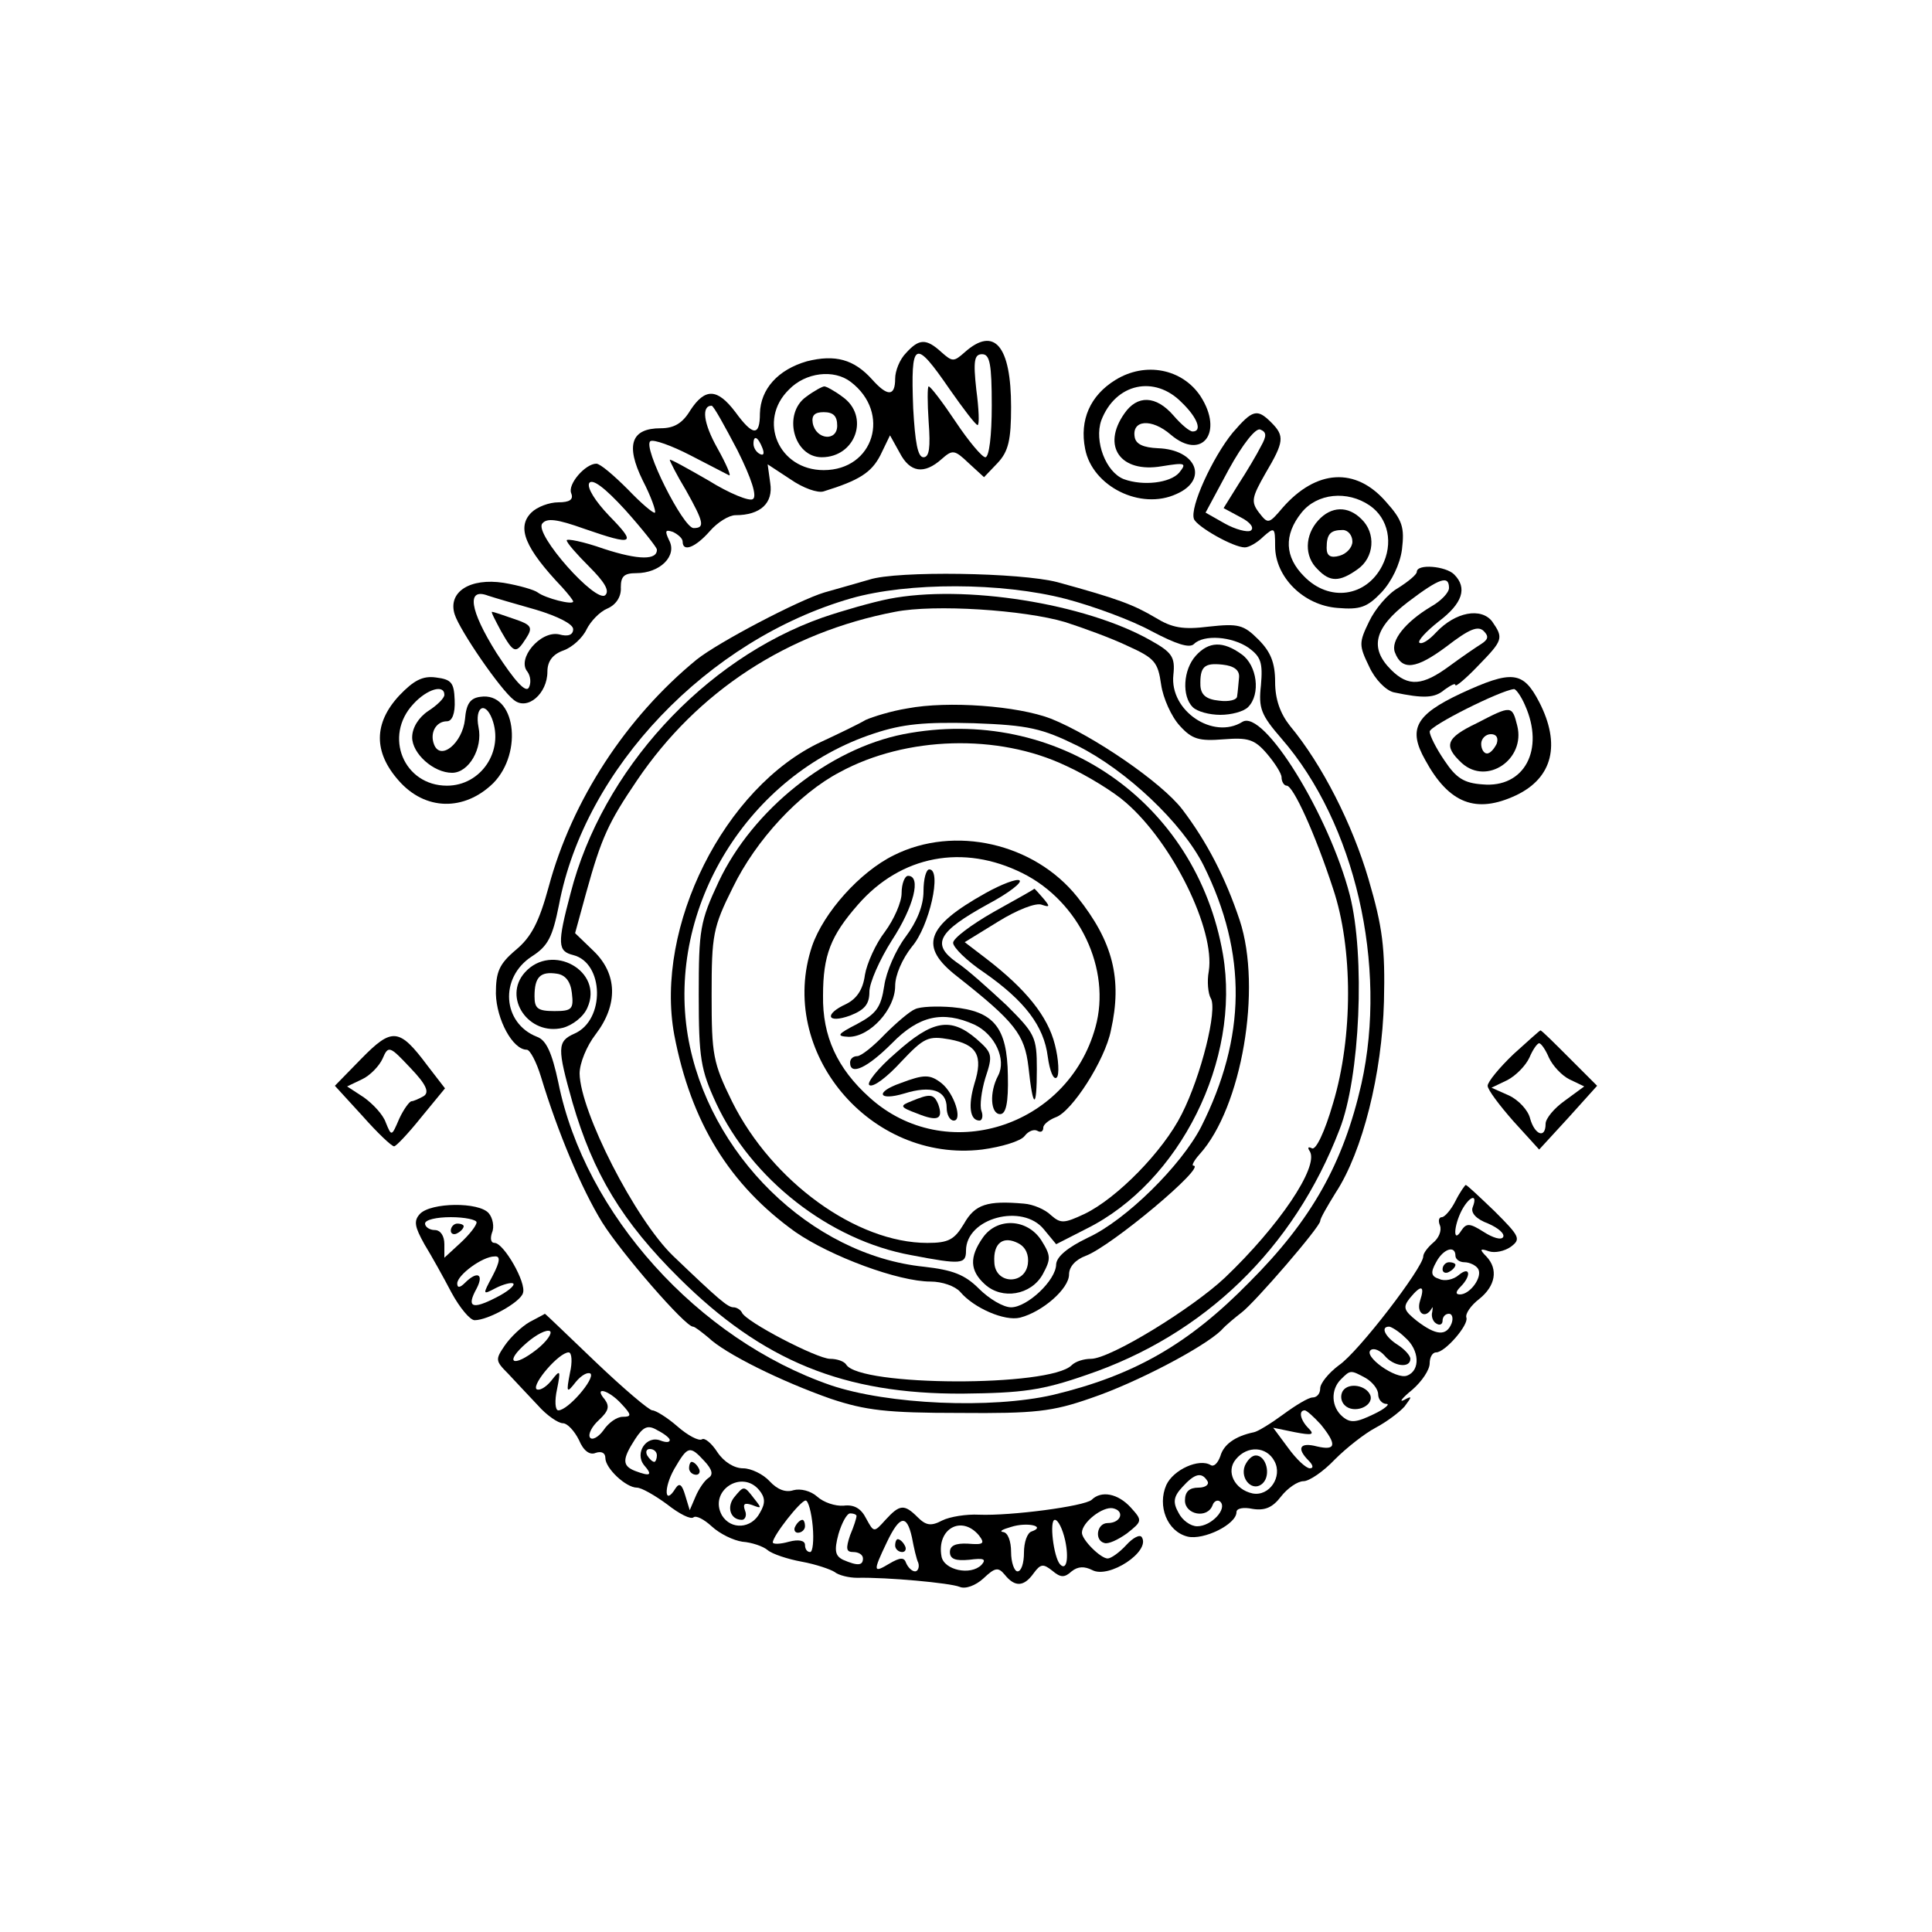<?xml version="1.0" standalone="no"?>
<!DOCTYPE svg PUBLIC "-//W3C//DTD SVG 20010904//EN"
 "http://www.w3.org/TR/2001/REC-SVG-20010904/DTD/svg10.dtd">
<svg version="1.0" xmlns="http://www.w3.org/2000/svg"
 width="300pt" height="300pt" viewBox="0 0 300 300"
 preserveAspectRatio="xMidYMid meet">
<g transform="translate(0,300) scale(0.1,-0.1)"
fill="#000000" stroke="none">
<path d="M1407 2452 c-10 -10 -17 -28 -17 -40 0 -28 -12 -28 -36 -1 -28 31
-57 39 -101 28 -45 -13 -72 -43 -73 -81 0 -36 -11 -35 -38 2 -28 37 -47 38
-70 3 -12 -20 -25 -28 -46 -28 -46 0 -55 -26 -28 -81 13 -25 21 -48 19 -50 -2
-2 -21 14 -42 36 -22 22 -43 40 -49 40 -17 0 -45 -32 -39 -46 4 -10 -3 -14
-20 -14 -14 0 -33 -7 -42 -16 -23 -23 -10 -55 48 -116 9 -10 17 -20 17 -22 0
-6 -43 5 -55 14 -5 4 -29 11 -53 15 -52 8 -87 -14 -76 -49 8 -25 71 -117 92
-133 21 -17 52 10 52 44 0 16 8 27 25 33 14 5 30 20 36 33 6 12 20 27 32 32
14 6 22 19 21 33 0 17 5 22 24 22 37 0 64 27 51 51 -7 15 -6 17 6 13 8 -4 15
-10 15 -15 0 -17 20 -9 42 16 12 14 30 25 40 25 39 0 59 19 54 50 l-4 29 35
-23 c20 -14 43 -22 52 -19 55 17 74 29 88 56 l15 31 15 -27 c16 -31 38 -34 65
-10 17 15 20 15 42 -6 l24 -22 21 22 c17 18 21 36 21 87 0 95 -26 126 -72 85
-17 -15 -19 -15 -36 0 -24 22 -35 21 -55 -1z m68 -57 c21 -30 40 -55 43 -55 3
0 2 25 -2 55 -5 45 -3 55 9 55 12 0 15 -15 15 -80 0 -46 -4 -80 -10 -80 -5 0
-26 25 -46 55 -20 30 -39 55 -42 55 -2 0 -2 -25 0 -55 3 -40 1 -55 -8 -55 -9
0 -13 23 -16 76 -4 106 2 109 57 29z m-154 12 c63 -48 36 -137 -42 -137 -70 0
-103 77 -54 125 26 27 70 32 96 12z m-176 -106 c22 -44 31 -72 24 -76 -5 -4
-37 9 -69 29 -33 19 -60 34 -60 32 0 -2 11 -24 25 -47 28 -50 30 -59 12 -59
-16 0 -80 127 -67 135 5 3 33 -7 62 -22 29 -15 56 -29 60 -31 4 -2 -4 17 -18
42 -22 39 -25 66 -9 66 3 0 20 -31 40 -69z m39 3 c3 -8 2 -12 -4 -9 -6 3 -10
10 -10 16 0 14 7 11 14 -7z m-164 -157 c1 -17 -28 -17 -83 1 -31 11 -57 16
-57 13 0 -4 16 -22 35 -41 23 -23 32 -37 25 -44 -14 -14 -111 95 -98 111 7 9
23 7 65 -8 78 -27 82 -24 39 20 -22 23 -35 44 -31 51 5 7 24 -7 56 -42 26 -29
48 -57 49 -61z m-187 -94 c33 -10 57 -22 57 -30 0 -9 -8 -12 -22 -8 -29 6 -66
-38 -49 -58 5 -7 6 -18 2 -25 -5 -8 -22 11 -50 54 -42 67 -47 102 -13 89 9 -3
43 -13 75 -22z"/>
<path d="M1252 2384 c-37 -26 -20 -94 24 -94 53 0 75 64 32 94 -12 9 -25 16
-28 16 -3 0 -16 -7 -28 -16z m48 -45 c0 -25 -33 -22 -38 4 -2 12 3 17 17 17
15 0 21 -6 21 -21z"/>
<path d="M778 2020 c20 -35 23 -36 39 -11 11 17 8 21 -19 30 -17 6 -32 11 -34
11 -2 0 5 -13 14 -30z"/>
<path d="M1732 2410 c-39 -24 -56 -62 -47 -107 11 -58 86 -96 142 -70 50 22
31 69 -29 71 -22 1 -34 6 -36 17 -5 27 26 30 56 4 48 -41 83 3 46 60 -28 42
-85 54 -132 25z m103 -35 c25 -24 32 -45 17 -45 -5 0 -18 11 -30 25 -27 31
-56 32 -76 3 -36 -51 -6 -93 58 -82 37 6 39 5 27 -10 -14 -16 -56 -21 -86 -10
-28 11 -46 59 -35 91 22 58 83 71 125 28z"/>
<path d="M1914 2328 c-31 -38 -67 -116 -60 -134 5 -12 61 -44 79 -44 6 0 19 7
29 17 17 15 18 14 18 -15 0 -48 44 -92 97 -96 35 -3 46 1 68 24 16 17 29 44
32 67 4 34 1 45 -25 74 -47 54 -108 50 -160 -9 -22 -26 -23 -26 -37 -8 -13 17
-11 24 10 61 29 49 30 58 9 79 -22 22 -29 20 -60 -16z m44 -21 c-6 -12 -22
-39 -35 -59 l-23 -37 26 -14 c16 -8 22 -17 16 -21 -5 -3 -24 2 -40 11 l-30 17
36 67 c22 40 42 65 49 62 10 -4 10 -10 1 -26z m169 -92 c29 -20 37 -59 19 -94
-25 -48 -82 -56 -121 -16 -30 30 -32 64 -4 99 24 30 71 35 106 11z"/>
<path d="M2047 2192 c-21 -23 -22 -56 -1 -76 19 -20 34 -20 62 0 26 18 29 56
6 78 -21 21 -47 20 -67 -2z m53 -33 c0 -9 -9 -19 -20 -22 -14 -4 -20 0 -20 12
0 22 6 28 25 28 8 0 15 -8 15 -18z"/>
<path d="M2200 2112 c0 -4 -13 -15 -29 -25 -16 -9 -36 -33 -45 -52 -16 -33
-16 -37 0 -70 9 -20 26 -37 38 -40 47 -10 64 -9 79 4 10 7 17 11 17 7 0 -3 16
10 35 30 39 40 40 43 22 69 -17 22 -57 15 -87 -17 -11 -12 -22 -19 -26 -16 -3
3 11 18 30 33 37 28 45 52 24 73 -13 13 -58 17 -58 4z m50 -25 c0 -7 -12 -20
-28 -29 -40 -24 -63 -53 -56 -71 11 -29 33 -26 80 9 35 27 49 33 58 24 8 -8 7
-13 -4 -20 -8 -5 -30 -20 -49 -34 -42 -31 -64 -33 -91 -6 -34 34 -26 65 26
105 50 38 64 42 64 22z"/>
<path d="M1350 2100 c-14 -4 -45 -13 -70 -20 -40 -12 -164 -77 -198 -104 -110
-90 -194 -219 -230 -353 -15 -55 -27 -78 -51 -98 -26 -22 -31 -34 -31 -68 1
-40 26 -87 48 -87 5 0 15 -19 22 -42 26 -86 63 -174 95 -226 30 -48 129 -162
141 -162 3 0 13 -8 24 -17 26 -25 113 -68 190 -95 54 -18 87 -22 200 -22 117
-1 144 2 204 23 71 24 175 79 202 105 8 9 23 21 32 28 21 16 122 133 122 142
0 4 11 23 24 44 42 64 72 185 75 297 2 83 -2 115 -24 190 -25 85 -72 178 -122
238 -15 19 -23 41 -23 68 0 30 -7 47 -26 66 -23 23 -31 25 -77 20 -40 -5 -57
-2 -83 14 -34 20 -57 29 -152 55 -57 15 -249 18 -292 4z m305 -30 c42 -11 102
-33 133 -50 38 -20 59 -27 66 -20 15 15 59 12 85 -6 19 -14 22 -23 19 -58 -4
-36 0 -46 32 -83 114 -131 165 -352 124 -536 -28 -123 -77 -211 -174 -308 -95
-97 -180 -145 -305 -175 -96 -22 -256 -15 -345 15 -206 71 -382 266 -423 470
-10 47 -19 66 -33 71 -54 21 -59 92 -8 125 25 16 32 30 42 80 40 212 231 412
454 476 88 25 233 25 333 -1z"/>
<path d="M1380 2070 c-25 -5 -71 -18 -103 -29 -184 -65 -342 -237 -391 -428
-21 -79 -20 -90 4 -96 48 -12 50 -101 2 -122 -27 -12 -27 -22 -3 -107 32 -110
77 -185 166 -273 129 -128 255 -180 440 -179 93 1 123 5 192 29 183 62 322
196 393 381 32 81 40 270 16 364 -32 124 -134 290 -167 269 -45 -28 -113 17
-107 73 3 28 -2 35 -36 54 -101 57 -289 87 -406 64z m274 -36 c28 -9 72 -25
97 -37 42 -19 47 -25 52 -60 3 -21 16 -50 29 -64 19 -21 30 -24 68 -21 38 3
48 0 67 -22 12 -14 23 -31 23 -37 0 -7 4 -13 8 -13 10 0 44 -74 72 -160 31
-92 31 -230 0 -333 -13 -45 -27 -74 -33 -70 -6 3 -7 1 -3 -5 14 -24 -48 -116
-132 -196 -51 -48 -178 -126 -208 -126 -11 0 -24 -4 -30 -10 -34 -34 -329 -33
-350 1 -3 5 -14 9 -25 9 -20 0 -132 58 -137 72 -2 4 -8 8 -13 8 -9 0 -23 12
-94 80 -59 57 -144 224 -145 283 0 16 11 43 25 61 35 46 34 94 -4 130 l-28 27
17 62 c24 87 35 110 79 175 94 139 234 230 401 262 61 12 200 3 264 -16z"/>
<path d="M1409 1900 c-25 -4 -54 -13 -65 -18 -10 -6 -41 -21 -69 -34 -150 -70
-259 -287 -228 -455 26 -136 86 -233 188 -306 55 -38 160 -77 210 -77 18 0 38
-7 46 -16 21 -25 69 -46 93 -40 35 9 76 45 76 67 0 12 10 23 26 29 40 15 189
140 167 140 -3 0 1 8 10 18 65 72 97 257 62 363 -22 66 -51 122 -89 172 -32
42 -139 115 -204 141 -52 20 -160 28 -223 16z m264 -58 c76 -38 163 -120 196
-186 68 -137 66 -267 -4 -406 -31 -60 -117 -145 -176 -172 -31 -15 -48 -29
-49 -41 0 -25 -45 -67 -70 -67 -12 0 -34 13 -50 29 -22 22 -41 29 -85 34 -176
18 -336 175 -367 359 -33 199 94 405 289 469 45 15 79 18 155 16 85 -3 106 -8
161 -35z"/>
<path d="M1403 1860 c-116 -23 -234 -117 -287 -229 -29 -62 -31 -74 -31 -176
0 -98 3 -116 27 -168 55 -118 176 -213 303 -236 78 -15 85 -14 85 7 0 51 88
74 121 33 l19 -23 47 24 c145 72 240 262 212 426 -41 238 -259 388 -496 342z
m252 -49 c33 -15 75 -41 93 -57 73 -63 139 -198 129 -262 -3 -16 -1 -35 3 -42
11 -17 -15 -121 -45 -180 -29 -58 -101 -131 -151 -155 -32 -15 -37 -15 -52 -2
-9 9 -28 17 -42 18 -57 5 -76 -1 -93 -31 -15 -25 -24 -30 -57 -30 -110 0 -241
95 -303 219 -30 61 -32 73 -32 166 0 93 2 105 33 167 36 74 103 146 166 179
103 56 246 60 351 10z"/>
<path d="M1388 1672 c-53 -26 -109 -89 -127 -141 -55 -164 90 -337 264 -316
30 4 60 13 66 21 6 8 15 11 20 8 5 -3 9 -1 9 5 0 5 9 12 19 16 25 8 77 89 86
135 18 80 3 138 -52 207 -67 84 -191 112 -285 65z m200 -28 c88 -44 138 -149
113 -239 -43 -156 -233 -216 -351 -109 -50 45 -73 95 -72 158 0 63 12 93 54
141 67 77 164 95 256 49z"/>
<path d="M1434 1616 c0 -22 -10 -47 -28 -71 -15 -20 -30 -54 -33 -76 -5 -33
-12 -43 -42 -59 -31 -16 -33 -19 -13 -20 33 0 72 43 72 79 0 17 11 42 26 61
27 31 47 120 27 120 -5 0 -9 -15 -9 -34z"/>
<path d="M1400 1613 c0 -14 -12 -41 -26 -60 -14 -18 -28 -49 -31 -67 -3 -23
-13 -37 -29 -45 -35 -16 -30 -31 6 -18 23 9 30 18 30 37 0 14 16 50 35 80 34
52 46 100 25 100 -5 0 -10 -12 -10 -27z"/>
<path d="M1530 1613 c-93 -52 -103 -83 -44 -129 90 -71 105 -90 111 -141 7
-66 13 -67 13 -3 0 50 -3 55 -47 99 -27 25 -61 56 -78 67 -39 28 -29 47 49 90
32 17 54 34 49 37 -4 3 -28 -6 -53 -20z"/>
<path d="M1543 1584 c-35 -20 -63 -41 -63 -48 0 -7 21 -28 48 -46 63 -44 93
-83 99 -131 3 -22 9 -37 14 -32 4 4 3 28 -3 51 -11 44 -45 86 -106 133 l-34
26 52 32 c29 18 59 30 68 26 12 -4 13 -3 2 10 -7 8 -13 15 -14 15 0 -1 -29
-17 -63 -36z"/>
<path d="M1421 1433 c-8 -3 -29 -21 -47 -39 -18 -19 -37 -34 -43 -34 -6 0 -11
-4 -11 -10 0 -21 27 -8 65 30 42 43 79 51 128 29 32 -15 50 -54 37 -79 -14
-26 -12 -60 3 -60 9 0 13 17 12 60 -1 75 -22 100 -86 106 -24 2 -50 1 -58 -3z"/>
<path d="M1391 1365 c-28 -24 -46 -47 -41 -50 6 -4 28 13 49 36 36 38 42 41
76 35 42 -8 52 -25 38 -69 -10 -34 -7 -57 8 -57 4 0 6 7 3 15 -3 8 0 31 6 51
12 36 11 39 -14 61 -40 34 -68 29 -125 -22z"/>
<path d="M1398 1318 c-40 -14 -34 -28 6 -16 42 13 66 5 66 -22 0 -11 5 -20 11
-20 14 0 1 42 -19 58 -18 14 -27 14 -64 0z"/>
<path d="M1415 1290 c-18 -7 -18 -9 9 -19 32 -13 41 -9 33 14 -7 17 -13 17
-42 5z"/>
<path d="M1526 1078 c-21 -30 -20 -51 3 -72 27 -25 72 -17 90 15 13 24 13 29
-2 53 -22 34 -69 36 -91 4z m70 -41 c-5 -33 -51 -31 -52 3 -2 30 14 42 38 29
11 -6 16 -18 14 -32z"/>
<path d="M1857 1982 c-20 -22 -22 -63 -5 -80 7 -7 26 -12 43 -12 17 0 36 5 43
12 20 20 14 65 -10 82 -29 21 -51 20 -71 -2z m67 -34 c-1 -10 -2 -23 -3 -29 0
-6 -13 -9 -28 -7 -20 2 -28 9 -29 23 -1 30 6 36 34 33 19 -2 27 -9 26 -20z"/>
<path d="M815 1490 c-35 -39 6 -99 59 -86 15 4 32 17 38 31 26 57 -55 102 -97
55z m73 -32 c3 -25 0 -28 -27 -28 -26 0 -31 4 -31 23 0 30 9 39 35 35 13 -2
21 -12 23 -30z"/>
<path d="M620 1920 c-40 -43 -40 -88 -1 -132 41 -47 102 -48 147 -4 47 48 34
142 -20 134 -16 -2 -22 -11 -24 -35 -4 -37 -38 -65 -48 -39 -7 18 3 36 20 36
8 0 13 12 12 33 -1 27 -5 32 -29 35 -21 3 -35 -5 -57 -28z m70 1 c0 -5 -11
-16 -25 -25 -15 -10 -25 -26 -25 -41 0 -25 33 -55 62 -55 26 0 48 38 41 71 -6
31 10 41 21 13 19 -50 -17 -104 -70 -104 -67 0 -99 77 -52 127 21 23 48 31 48
14z"/>
<path d="M2268 1923 c-70 -33 -82 -55 -55 -103 37 -68 79 -84 141 -55 57 27
70 79 36 145 -25 48 -42 50 -122 13z m100 -18 c31 -69 -1 -129 -66 -123 -29 2
-41 10 -59 37 -13 19 -23 39 -23 45 0 9 110 64 131 66 3 0 11 -11 17 -25z"/>
<path d="M2293 1877 c-48 -23 -52 -35 -23 -62 39 -35 99 6 86 58 -8 32 -9 32
-63 4z m31 -32 c-4 -8 -10 -15 -15 -15 -5 0 -9 7 -9 15 0 8 7 15 15 15 9 0 12
-6 9 -15z"/>
<path d="M561 1356 l-41 -42 43 -47 c23 -26 45 -47 49 -47 3 0 22 20 42 45
l37 45 -27 35 c-44 59 -55 60 -103 11z m97 -58 c-7 -4 -16 -8 -19 -8 -3 0 -12
-12 -19 -27 -12 -28 -12 -28 -21 -6 -4 12 -20 29 -34 39 l-26 17 23 11 c13 6
27 21 32 32 9 21 11 20 43 -14 25 -26 30 -38 21 -44z"/>
<path d="M2350 1363 c-22 -21 -40 -43 -40 -49 0 -6 18 -30 40 -55 l40 -44 45
49 45 50 -43 43 c-23 23 -43 43 -45 43 -1 0 -20 -17 -42 -37z m55 -5 c6 -13
20 -28 32 -34 l23 -11 -30 -22 c-17 -12 -30 -28 -30 -36 0 -24 -17 -17 -24 8
-3 13 -18 29 -33 36 l-27 12 25 12 c13 7 28 22 34 35 5 12 12 22 15 22 3 0 10
-10 15 -22z"/>
<path d="M2260 1135 c-7 -14 -17 -25 -21 -25 -5 0 -6 -6 -3 -13 3 -8 -2 -20
-11 -27 -8 -7 -15 -16 -15 -21 0 -17 -101 -149 -131 -169 -16 -12 -29 -28 -29
-36 0 -8 -5 -14 -12 -14 -6 0 -26 -12 -45 -26 -19 -14 -40 -27 -46 -28 -29 -6
-47 -19 -52 -37 -4 -11 -10 -17 -15 -14 -18 11 -58 -7 -69 -31 -14 -32 1 -72
33 -80 25 -6 76 19 76 38 0 6 11 8 25 5 19 -3 31 2 44 19 10 13 26 24 35 24 9
0 31 15 49 34 18 18 46 40 63 49 17 9 37 24 45 33 12 16 12 17 -1 10 -8 -4 -3
3 13 16 15 13 27 31 27 41 0 9 4 17 10 17 14 0 51 43 47 54 -2 6 7 19 20 29
25 20 30 46 11 66 -11 11 -10 13 4 8 9 -3 24 0 34 7 16 12 14 16 -25 55 -23
22 -43 41 -45 41 -1 0 -9 -11 -16 -25z m27 -9 c-4 -9 5 -19 24 -26 16 -7 26
-16 23 -21 -3 -5 -16 -1 -30 8 -22 14 -27 14 -35 2 -13 -21 -12 7 1 32 12 22
25 26 17 5z m-27 -76 c0 -5 6 -10 14 -10 8 0 18 -5 21 -10 8 -12 -12 -40 -28
-40 -7 0 -7 4 1 12 17 17 15 33 -3 18 -8 -7 -22 -10 -30 -6 -13 4 -14 10 -5
26 11 21 30 27 30 10z m-55 -70 c-6 -19 8 -29 18 -12 2 4 2 2 1 -5 -2 -7 1
-15 6 -18 6 -4 10 -1 10 4 0 6 4 11 10 11 5 0 7 -7 4 -15 -8 -20 -24 -19 -54
4 -20 16 -22 21 -11 35 18 22 24 20 16 -4z m-23 -57 c22 -19 24 -51 3 -59 -17
-7 -70 31 -56 40 5 3 14 -1 21 -9 14 -17 40 -20 40 -5 0 5 -9 15 -20 22 -19
12 -27 28 -13 28 3 0 15 -7 25 -17z m-61 -63 c10 -6 19 -17 19 -25 0 -8 6 -15
13 -15 6 0 -3 -8 -20 -16 -27 -13 -36 -14 -48 -4 -18 15 -19 42 -3 58 15 15
15 15 39 2z m-70 -72 c25 -31 24 -41 -6 -34 -27 7 -32 -3 -13 -22 7 -7 8 -12
2 -12 -6 0 -21 14 -34 32 l-23 31 34 -7 c26 -5 31 -4 21 6 -13 13 -16 28 -6
28 3 0 14 -10 25 -22z m-72 -57 c13 -24 -8 -55 -34 -50 -28 6 -42 34 -26 53
18 22 48 20 60 -3z m-104 -31 c3 -5 -3 -10 -14 -10 -14 0 -21 -6 -21 -20 0
-22 35 -29 43 -7 2 6 8 9 12 5 11 -11 -14 -38 -36 -38 -10 0 -23 9 -29 21 -9
16 -8 25 6 40 19 21 30 24 39 9z"/>
<path d="M2240 1029 c0 -5 5 -7 10 -4 6 3 10 8 10 11 0 2 -4 4 -10 4 -5 0 -10
-5 -10 -11z"/>
<path d="M2085 840 c-4 -7 -3 -16 3 -22 14 -14 45 -2 40 15 -6 16 -34 21 -43
7z"/>
<path d="M1933 724 c-8 -21 13 -42 28 -27 13 13 5 43 -11 43 -6 0 -13 -7 -17
-16z"/>
<path d="M652 1115 c-10 -11 -8 -20 7 -47 11 -18 30 -52 42 -75 13 -24 29 -43
36 -43 21 0 71 28 75 42 6 16 -30 78 -44 78 -6 0 -7 7 -4 16 4 9 1 23 -5 30
-15 18 -90 17 -107 -1z m88 -13 c0 -5 -11 -19 -25 -32 l-25 -23 0 21 c0 13 -6
22 -15 22 -8 0 -15 5 -15 10 0 6 18 10 40 10 22 0 40 -4 40 -8z m25 -83 c-16
-30 -16 -30 5 -19 12 6 24 9 27 7 3 -3 -9 -13 -27 -22 -37 -19 -46 -15 -30 14
12 23 1 28 -18 9 -8 -8 -12 -8 -12 -1 0 13 39 42 58 42 9 1 9 -7 -3 -30z"/>
<path d="M700 1089 c0 -5 5 -7 10 -4 6 3 10 8 10 11 0 2 -4 4 -10 4 -5 0 -10
-5 -10 -11z"/>
<path d="M822 947 c-12 -7 -29 -23 -38 -36 -15 -22 -15 -24 5 -44 11 -12 32
-34 46 -49 14 -16 32 -28 39 -28 7 0 18 -12 25 -26 7 -17 17 -24 26 -20 9 3
15 0 15 -8 0 -16 32 -46 49 -46 7 0 28 -12 47 -26 19 -15 37 -24 41 -20 4 3
16 -3 28 -14 13 -12 34 -22 48 -24 14 -1 32 -7 39 -13 7 -6 31 -14 53 -18 22
-4 45 -12 51 -16 6 -5 22 -9 35 -9 47 1 144 -8 159 -14 9 -4 25 2 37 13 18 17
23 18 33 6 16 -20 30 -19 45 2 11 15 15 15 29 4 13 -11 19 -11 30 -1 10 8 20
8 32 2 26 -14 91 29 77 51 -3 5 -14 -1 -24 -12 -11 -12 -24 -21 -29 -21 -11 0
-40 29 -40 40 0 16 32 41 48 38 19 -4 13 -23 -8 -23 -17 0 -21 -27 -5 -31 6
-2 21 5 35 15 24 19 24 20 6 40 -20 22 -46 27 -61 12 -12 -10 -125 -25 -175
-23 -19 1 -45 -3 -57 -9 -17 -9 -25 -8 -38 5 -21 21 -28 20 -50 -4 -18 -20
-18 -20 -30 2 -8 16 -19 22 -35 20 -13 -1 -31 5 -41 14 -10 9 -26 13 -37 10
-12 -4 -25 1 -37 14 -10 11 -29 20 -41 20 -14 0 -30 10 -40 25 -9 14 -20 23
-24 20 -5 -3 -22 6 -38 20 -16 14 -34 25 -39 25 -5 0 -45 34 -88 75 -43 41
-78 75 -79 75 -1 -1 -11 -6 -24 -13z m12 -42 c-38 -30 -52 -21 -16 10 15 13
31 21 36 18 4 -3 -5 -16 -20 -28z m51 -37 c-6 -31 -5 -32 9 -14 9 11 19 16 23
13 7 -8 -35 -57 -50 -57 -5 0 -6 15 -2 33 6 30 5 31 -9 13 -9 -11 -19 -16 -23
-13 -7 8 35 57 50 57 5 0 6 -15 2 -32z m80 -48 c16 -17 16 -20 2 -20 -9 0 -22
-9 -30 -21 -8 -11 -18 -16 -21 -11 -3 5 3 17 14 27 15 14 17 21 9 32 -18 21 6
15 26 -7z m75 -56 c0 -4 -6 -4 -14 -1 -22 9 -41 -19 -26 -38 14 -16 10 -18
-14 -9 -20 8 -20 18 0 49 13 20 20 23 35 14 10 -5 19 -12 19 -15z m-20 -24 c0
-5 -2 -10 -4 -10 -3 0 -8 5 -11 10 -3 6 -1 10 4 10 6 0 11 -4 11 -10z m74 -9
c12 -13 14 -21 6 -26 -6 -4 -15 -17 -20 -29 l-9 -21 -7 23 c-5 17 -9 20 -15
11 -17 -28 -19 0 -2 30 21 36 24 37 47 12z m85 -45 c9 -11 10 -20 1 -35 -13
-25 -45 -27 -59 -4 -21 38 31 72 58 39z m83 -56 c2 -22 0 -40 -4 -40 -5 0 -8
5 -8 11 0 7 -10 9 -25 5 -14 -4 -25 -4 -25 -1 0 10 43 65 51 65 4 0 9 -18 11
-40z m68 16 c0 -3 -4 -16 -10 -30 -7 -21 -6 -26 5 -26 8 0 15 -4 15 -10 0 -11
-8 -12 -31 -2 -12 6 -14 14 -7 40 5 17 13 32 18 32 6 0 10 -2 10 -4z m86 -33
c3 -16 7 -34 10 -40 2 -7 -1 -13 -5 -13 -5 0 -11 6 -14 13 -3 9 -9 9 -26 -1
-25 -15 -26 -13 -4 33 20 42 31 44 39 8z m186 9 c-7 -2 -12 -17 -12 -33 0 -16
-4 -29 -10 -29 -5 0 -10 14 -10 30 0 17 -5 30 -12 31 -7 1 -2 4 12 8 25 8 55
1 32 -7z m52 -14 c6 -28 2 -48 -8 -37 -10 11 -17 69 -8 69 5 0 12 -14 16 -32z
m-134 8 c10 -13 7 -15 -17 -13 -19 1 -28 -3 -28 -13 0 -11 9 -14 30 -12 23 3
27 1 19 -8 -17 -17 -58 -8 -62 13 -8 43 31 65 58 33z"/>
<path d="M1070 720 c0 -5 5 -10 11 -10 5 0 7 5 4 10 -3 6 -8 10 -11 10 -2 0
-4 -4 -4 -10z"/>
<path d="M1140 675 c-12 -15 -6 -35 12 -35 5 0 8 7 5 14 -4 11 -1 13 11 9 15
-6 15 -5 3 10 -16 21 -16 20 -31 2z"/>
<path d="M1235 630 c-3 -5 -1 -10 4 -10 6 0 11 5 11 10 0 6 -2 10 -4 10 -3 0
-8 -4 -11 -10z"/>
<path d="M1390 600 c0 -5 5 -10 11 -10 5 0 7 5 4 10 -3 6 -8 10 -11 10 -2 0
-4 -4 -4 -10z"/>
</g>
</svg>
